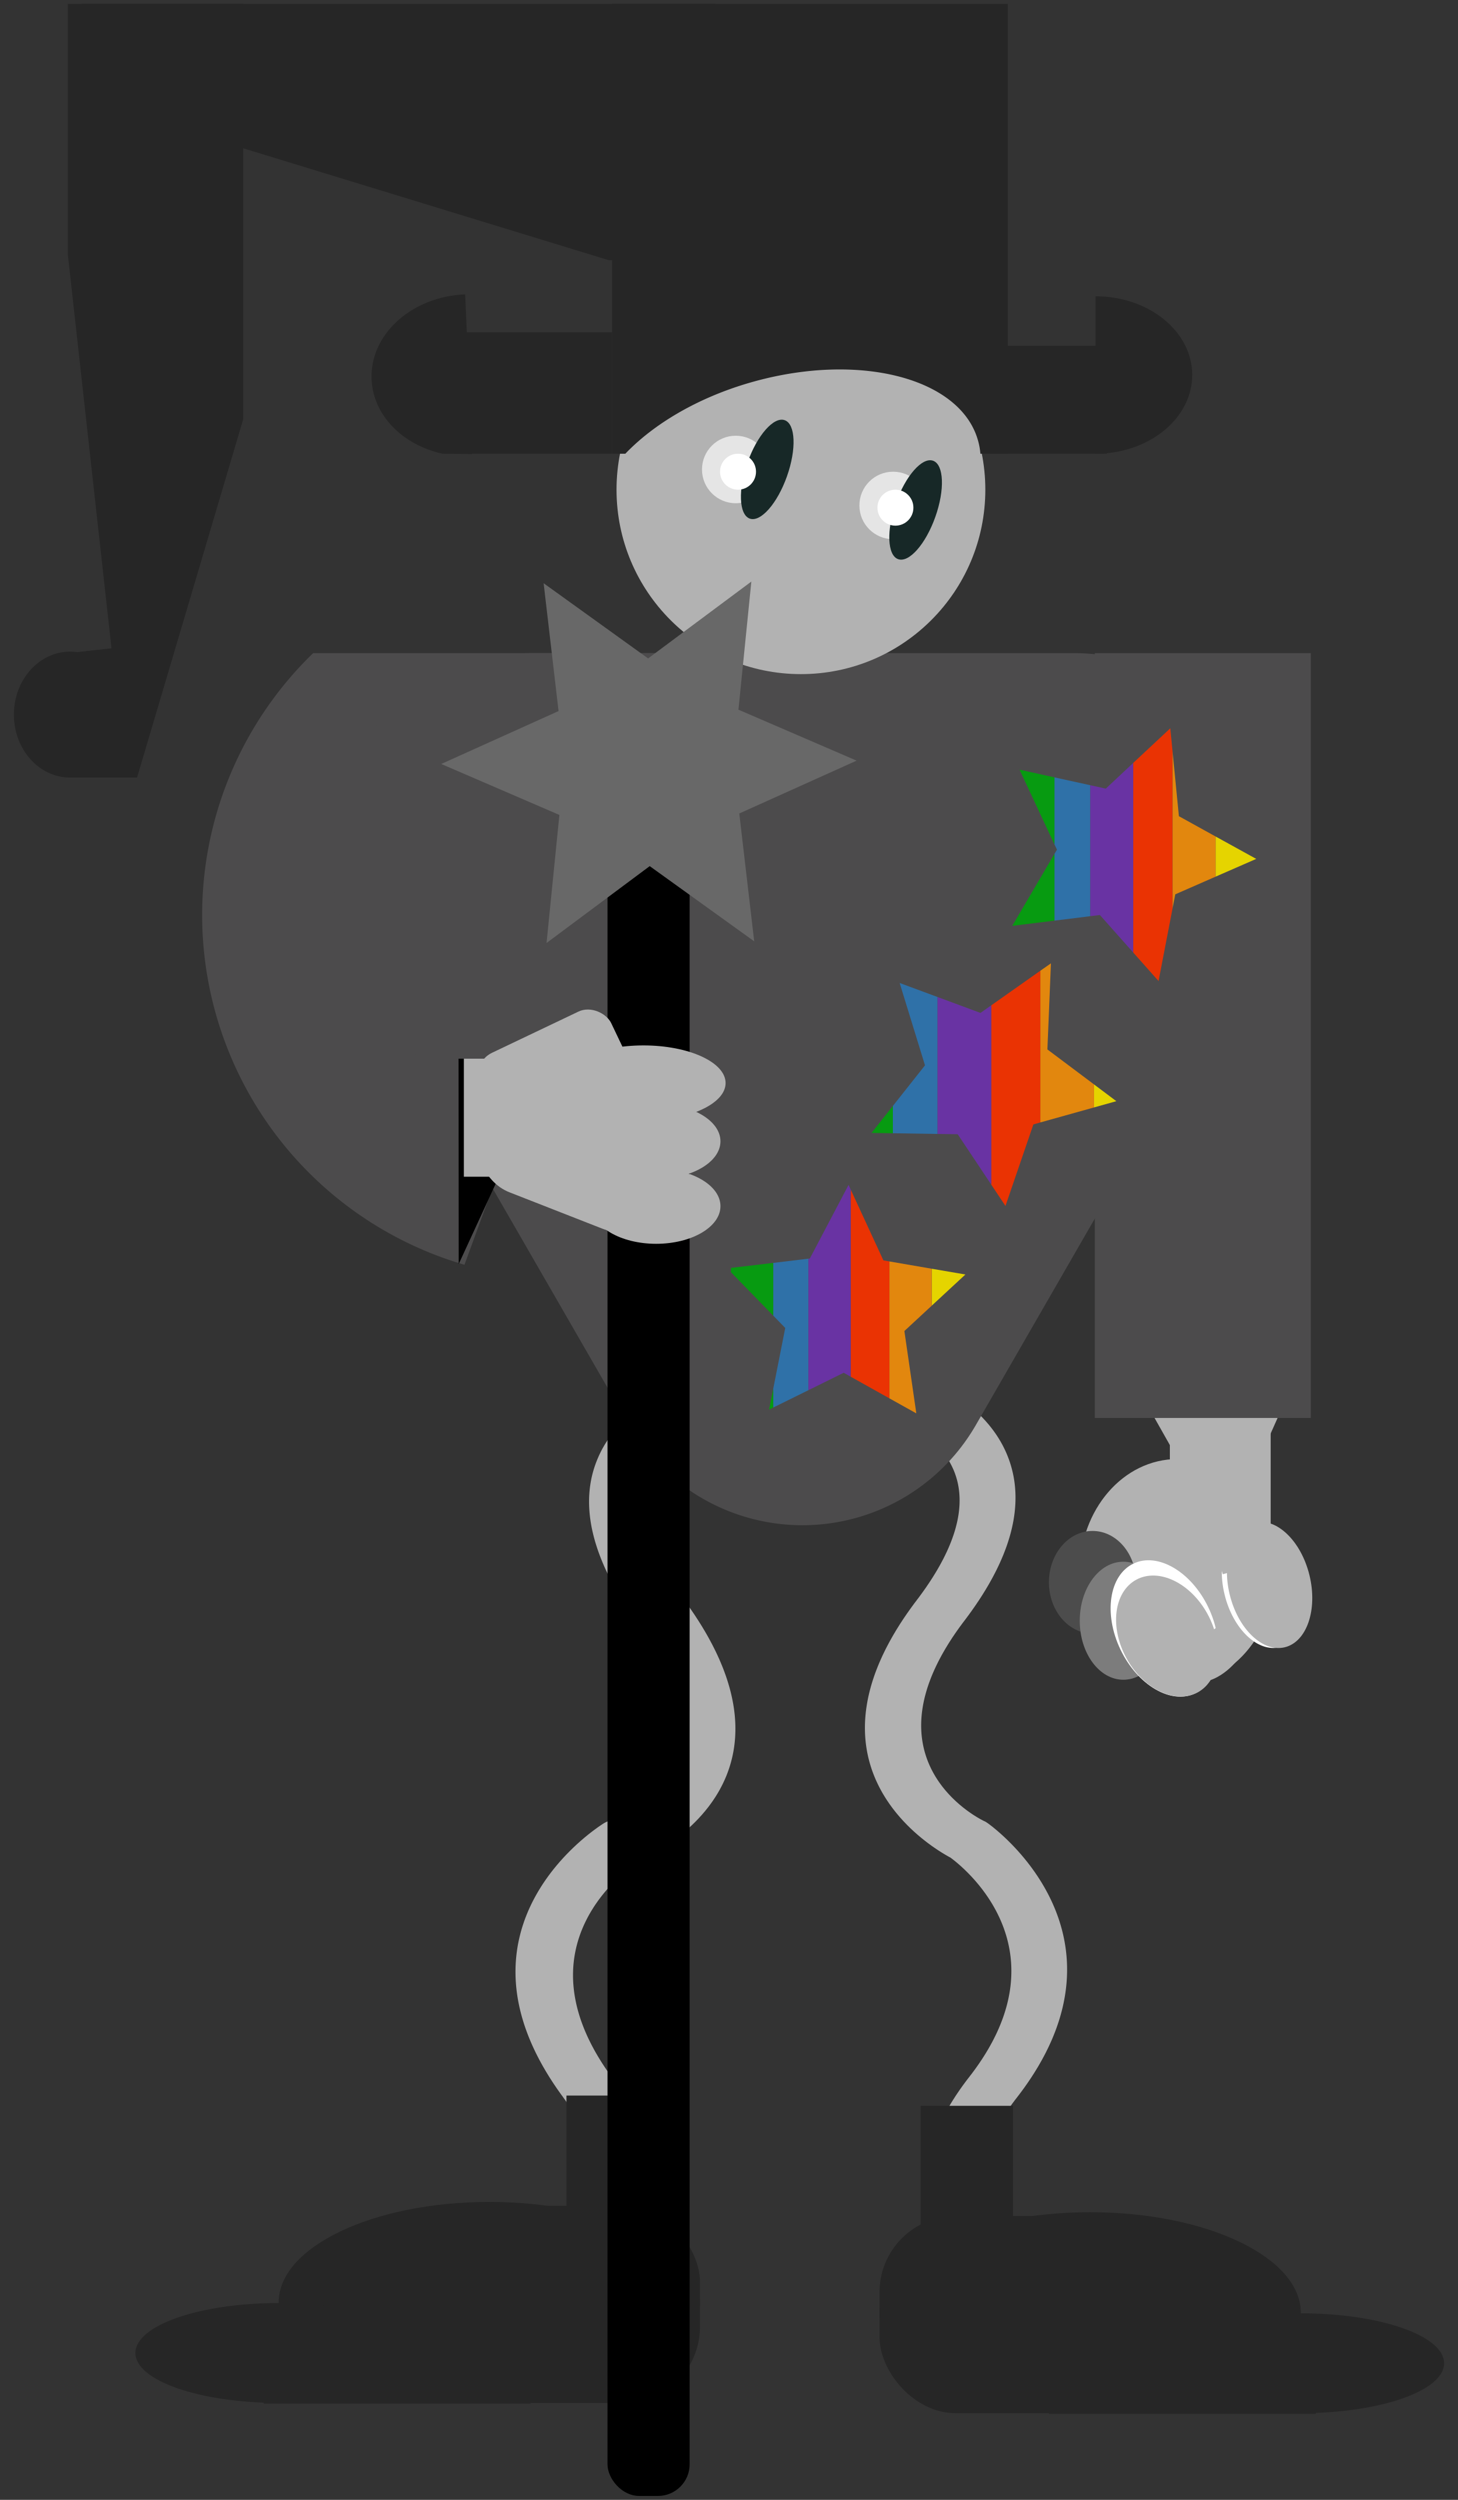<svg xmlns="http://www.w3.org/2000/svg" width="210" height="360" viewBox="0 0 210 360"><rect x="0" y="0" width="210" height="360" fill="#333333" stroke="none"/><defs><style>.cls-1{fill:#262626;}.cls-2{fill:#fff;}.cls-3{fill:#b2b2b2;}.cls-4{fill:#4c4b4c;}.cls-5{fill:#686868;}.cls-6{fill:#e5e5e5;}.cls-7{fill:#172827;}.cls-8{fill:#4c4c4c;}.cls-9{fill:#7c7c7c;}.cls-10{fill:#e5d400;}.cls-11{fill:#ea3303;}.cls-12{fill:#2f71a8;}.cls-13{fill:#079b11;}.cls-14{fill:#6933a3;}.cls-15{fill:#e2870e;}.cls-16{fill:none;}</style></defs><title>tre stjerner</title><g id="Layer_13" data-name="Layer 13"><ellipse class="cls-1" cx="10.1" cy="102.91" rx="8.1" ry="9.07"/><polygon class="cls-1" points="16.06 93.36 9.77 36.65 9.77 0.56 35.04 0.56 35.04 60.34 19.74 111.98 9.77 111.98 9.77 94.06 16.06 93.36"/><path class="cls-1" d="M63.74,65.34c-5.72-1.25-10-5.5-10.22-10.72C53.25,48.18,59.26,42.71,67,42.39l1,23Z"/><polygon class="cls-2" points="36.79 141.54 40.75 139.76 44.46 142.02 44 137.7 47.29 134.86 43.04 133.97 41.36 129.97 39.2 133.74 34.87 134.09 37.79 137.31 36.79 141.54"/><rect class="cls-3" x="168.51" y="203.68" width="14.52" height="19.75" transform="translate(351.53 427.1) rotate(-180)"/><path class="cls-4" d="M45.1,94.06h73a52.47,52.47,0,0,1-36.5,90.19c-.94,0-1.88,0-2.82-.08l-7.33-14.49-4.55,12.46A52.47,52.47,0,0,1,45.1,94.06Z"/><path class="cls-3" d="M80.23,340.71A36.79,36.79,0,0,0,91,329.36c3.92-6.65,6.61-17.28-2.82-30.14-14-19,2.2-30.17,4.18-31.43,3.28-1.49,24.2-12.24,6.6-36.8-5.35-7.47-7-13.72-4.89-18.56,2.38-5.47,9-7.41,9-7.43l-3.46-6c-.4.11-10,2.81-13.47,10.92-2.85,6.55-1,14.52,5.6,23.69,14.83,20.7-3.38,28.35-4.16,28.66l-.28.12-.28.15c-.24.15-24.09,14.7-6,39.36,6.15,8.39,6.93,16.6,2.34,24.41a30.55,30.55,0,0,1-8.84,9.36Z"/><path class="cls-3" d="M145.62,340.92a37,37,0,0,1-10-11.89c-3.5-6.84-5.65-17.59,4-29.95,14.24-18.28-.87-30.22-2.73-31.57-3.1-1.66-22.82-13.47-4.84-37.08,5.47-7.19,7.31-13.34,5.48-18.28-2.07-5.58-8.32-7.86-8.38-7.88l3.58-5.81c.39.13,9.48,3.32,12.54,11.59,2.48,6.69.33,14.55-6.38,23.37-15.15,19.9,2.09,28.46,2.83,28.82l.27.13.25.17c.23.15,22.62,15.91,4.18,39.59-6.27,8.06-7.37,16.22-3.26,24.25a30.8,30.8,0,0,0,8.13,9.8Z"/><path class="cls-4" d="M140.56,205.21l39.14-67.92a28.84,28.84,0,0,0-25-43.23H76.44a28.83,28.83,0,0,0-25,43.23L90.6,205.21A28.83,28.83,0,0,0,140.56,205.21Z"/><circle class="cls-3" cx="115.36" cy="70.52" r="26.56"/><rect class="cls-1" x="142.57" y="49.79" width="16.84" height="15.55" transform="translate(301.99 115.13) rotate(-180)"/><rect class="cls-1" x="64.19" y="47.85" width="23.97" height="17.49" transform="translate(152.35 113.19) rotate(-180)"/><path class="cls-1" d="M157.8,65.34c7.69,0,13.92-5.08,13.92-11.34s-6.23-11.33-13.92-11.33"/><polygon class="cls-1" points="103.06 37.48 87.71 37.48 11.72 14.22 11.72 0.56 103.06 0.56 103.06 37.48"/><path class="cls-1" d="M140.88,63.49c-2.47-9-16.92-12.79-32.27-8.55-7.8,2.15-14.33,6-18.54,10.4H88.16V.56h57V65.34h-3.95A9.84,9.84,0,0,0,140.88,63.49Z"/><ellipse class="cls-1" cx="157.02" cy="333.05" rx="30.34" ry="14.47"/><rect class="cls-1" x="126.69" y="319.14" width="38.41" height="28.39" rx="10.96" transform="translate(291.78 666.66) rotate(-180)"/><ellipse class="cls-1" cx="187.36" cy="340.33" rx="20.64" ry="7.19"/><rect class="cls-1" x="151.08" y="336.52" width="38.44" height="11.09" transform="translate(340.6 684.14) rotate(-180)"/><rect class="cls-1" x="132.6" y="303.26" width="13.31" height="20.7" transform="translate(278.51 627.22) rotate(-180)"/><ellipse class="cls-1" cx="70.48" cy="331.57" rx="30.34" ry="14.47"/><rect class="cls-1" x="62.41" y="317.66" width="38.41" height="28.39" rx="10.96"/><ellipse class="cls-1" cx="40.14" cy="338.85" rx="20.64" ry="7.19"/><rect class="cls-1" x="37.98" y="335.05" width="38.44" height="11.09"/><rect class="cls-1" x="81.59" y="301.78" width="13.31" height="20.7"/><rect x="87.51" y="122.15" width="11.83" height="237.29" rx="4.56" transform="translate(186.84 481.59) rotate(-180)"/><polygon class="cls-5" points="78.72 135.8 93.58 124.73 108.63 135.56 106.48 117.15 123.38 109.54 106.36 102.2 108.22 83.75 93.35 94.82 78.3 83.99 80.45 102.4 63.55 110.02 80.57 117.36 78.72 135.8"/><circle class="cls-6" cx="128.64" cy="72.79" r="4.86"/><circle class="cls-6" cx="105.97" cy="67.61" r="4.86"/><ellipse class="cls-7" cx="131.88" cy="73.44" rx="7.52" ry="3.01" transform="translate(18.56 173.16) rotate(-70.46)"/><ellipse class="cls-7" cx="110.51" cy="67.61" rx="7.52" ry="3.01" transform="translate(9.83 149.13) rotate(-70.46)"/><circle class="cls-2" cx="128.97" cy="73.11" r="2.59"/><circle class="cls-2" cx="106.3" cy="67.93" r="2.59"/><polygon class="cls-3" points="176.2 221.73 186.32 199.03 163.97 200.09 176.2 221.73"/><rect class="cls-4" x="157.69" y="94.06" width="31.11" height="110.14"/><polygon points="77.39 152.46 79.38 153.13 66.07 182.03 66.05 152.46 77.39 152.46"/><ellipse class="cls-3" cx="169.56" cy="226.38" rx="14.05" ry="16.26"/><ellipse class="cls-8" cx="157.36" cy="227.86" rx="6.28" ry="7.39"/><ellipse class="cls-9" cx="161.8" cy="233.4" rx="6.28" ry="8.5"/><ellipse class="cls-2" cx="167.71" cy="234.51" rx="7.02" ry="10.35" transform="translate(-84.62 95.05) rotate(-25.5)"/><ellipse class="cls-3" cx="168.08" cy="235.62" rx="6.65" ry="9.24" transform="translate(-92.5 109.65) rotate(-28.7)"/><ellipse class="cls-3" cx="175.46" cy="237.85" rx="5.47" ry="2.87" transform="translate(-116.79 193.73) rotate(-45)"/><ellipse class="cls-2" cx="182.13" cy="228.23" rx="5.91" ry="9.24" transform="translate(-48.94 49.72) rotate(-13.72)"/><ellipse class="cls-3" cx="182.87" cy="228.23" rx="5.91" ry="9.24" transform="translate(-48.92 49.9) rotate(-13.72)"/><rect class="cls-3" x="66.81" y="152.46" width="17" height="17" transform="translate(150.62 321.92) rotate(-180)"/><rect class="cls-3" x="68.82" y="155.14" width="29.66" height="19.87" rx="7.67" transform="translate(101.38 349.27) rotate(-158.62)"/><rect class="cls-3" x="70.84" y="147.69" width="20.88" height="19.57" rx="3.54" transform="translate(222.42 264.67) rotate(154.52)"/><ellipse class="cls-3" cx="92.68" cy="155.97" rx="11.83" ry="5.42"/><ellipse class="cls-3" cx="94.51" cy="164.36" rx="9.26" ry="5.42"/><ellipse class="cls-3" cx="94.51" cy="173.7" rx="9.26" ry="5.42"/><rect class="cls-3" x="174.53" y="215.53" width="7.63" height="10.35" transform="translate(410.6 383.72) rotate(164.01)"/><polygon class="cls-10" points="160.79 158.58 157.58 159.48 157.58 156.17 160.79 158.58"/><polygon class="cls-11" points="142.77 144.78 149.85 139.79 149.85 161.64 148.84 161.93 144.82 173.67 142.77 170.59 142.77 144.78"/><polygon class="cls-12" points="128.6 163.2 128.6 159.27 133.23 153.42 129.58 141.56 135.04 143.58 135.04 163.3 128.6 163.2"/><polygon class="cls-13" points="125.53 163.15 128.6 159.27 128.6 163.2 125.53 163.15"/><polygon class="cls-14" points="137.94 163.34 135.04 163.3 135.04 143.58 141.22 145.87 142.77 144.78 142.77 170.59 137.94 163.34"/><polygon class="cls-15" points="151.37 138.73 150.86 151.13 157.58 156.17 157.58 159.48 149.85 161.64 149.85 139.79 151.37 138.73"/><polygon class="cls-16" points="104.74 182.66 105.28 182.59 105.28 183.21 104.74 182.66"/><polygon class="cls-10" points="139.05 183.54 134.2 188.03 134.2 182.71 139.05 183.54"/><polygon class="cls-11" points="127.24 181.51 128.11 181.66 128.11 201.38 122.53 198.26 122.53 171.31 127.24 181.51"/><polygon class="cls-12" points="111.37 181.87 116.44 181.26 116.44 200.2 111.37 202.7 111.37 200 113.1 191.24 111.37 189.46 111.37 181.87"/><polygon class="cls-13" points="110.77 202.99 111.37 200 111.37 202.7 110.77 202.99"/><polygon class="cls-13" points="105.28 183.21 105.28 182.59 111.37 181.87 111.37 189.46 105.28 183.21"/><polygon class="cls-14" points="116.64 181.24 122.22 170.64 122.53 171.31 122.53 198.26 121.52 197.69 116.44 200.2 116.44 181.26 116.64 181.24"/><polygon class="cls-15" points="134.2 182.71 134.2 188.03 130.26 191.68 131.98 203.54 128.11 201.38 128.11 181.66 134.2 182.71"/><polygon class="cls-10" points="180.94 123.69 175.08 126.25 175.08 120.46 180.94 123.69"/><polygon class="cls-11" points="168.56 104.88 168.89 108.25 168.89 130.8 166.87 141.28 163.22 137.17 163.22 109.87 168.56 104.88"/><polygon class="cls-12" points="151.88 111.95 157.04 113.08 157.04 131.94 151.88 132.58 151.88 122.96 152.24 122.36 151.88 121.61 151.88 111.95"/><polygon class="cls-13" points="146.85 110.84 151.88 111.95 151.88 121.61 146.85 110.84"/><polygon class="cls-13" points="145.8 133.33 151.88 122.96 151.88 132.58 145.8 133.33"/><polygon class="cls-14" points="159.27 113.57 163.22 109.87 163.22 137.17 158.42 131.77 157.04 131.94 157.04 113.08 159.27 113.57"/><polygon class="cls-15" points="169.8 117.54 175.08 120.46 175.08 126.25 169.28 128.79 168.89 130.8 168.89 108.25 169.8 117.54"/></g></svg>